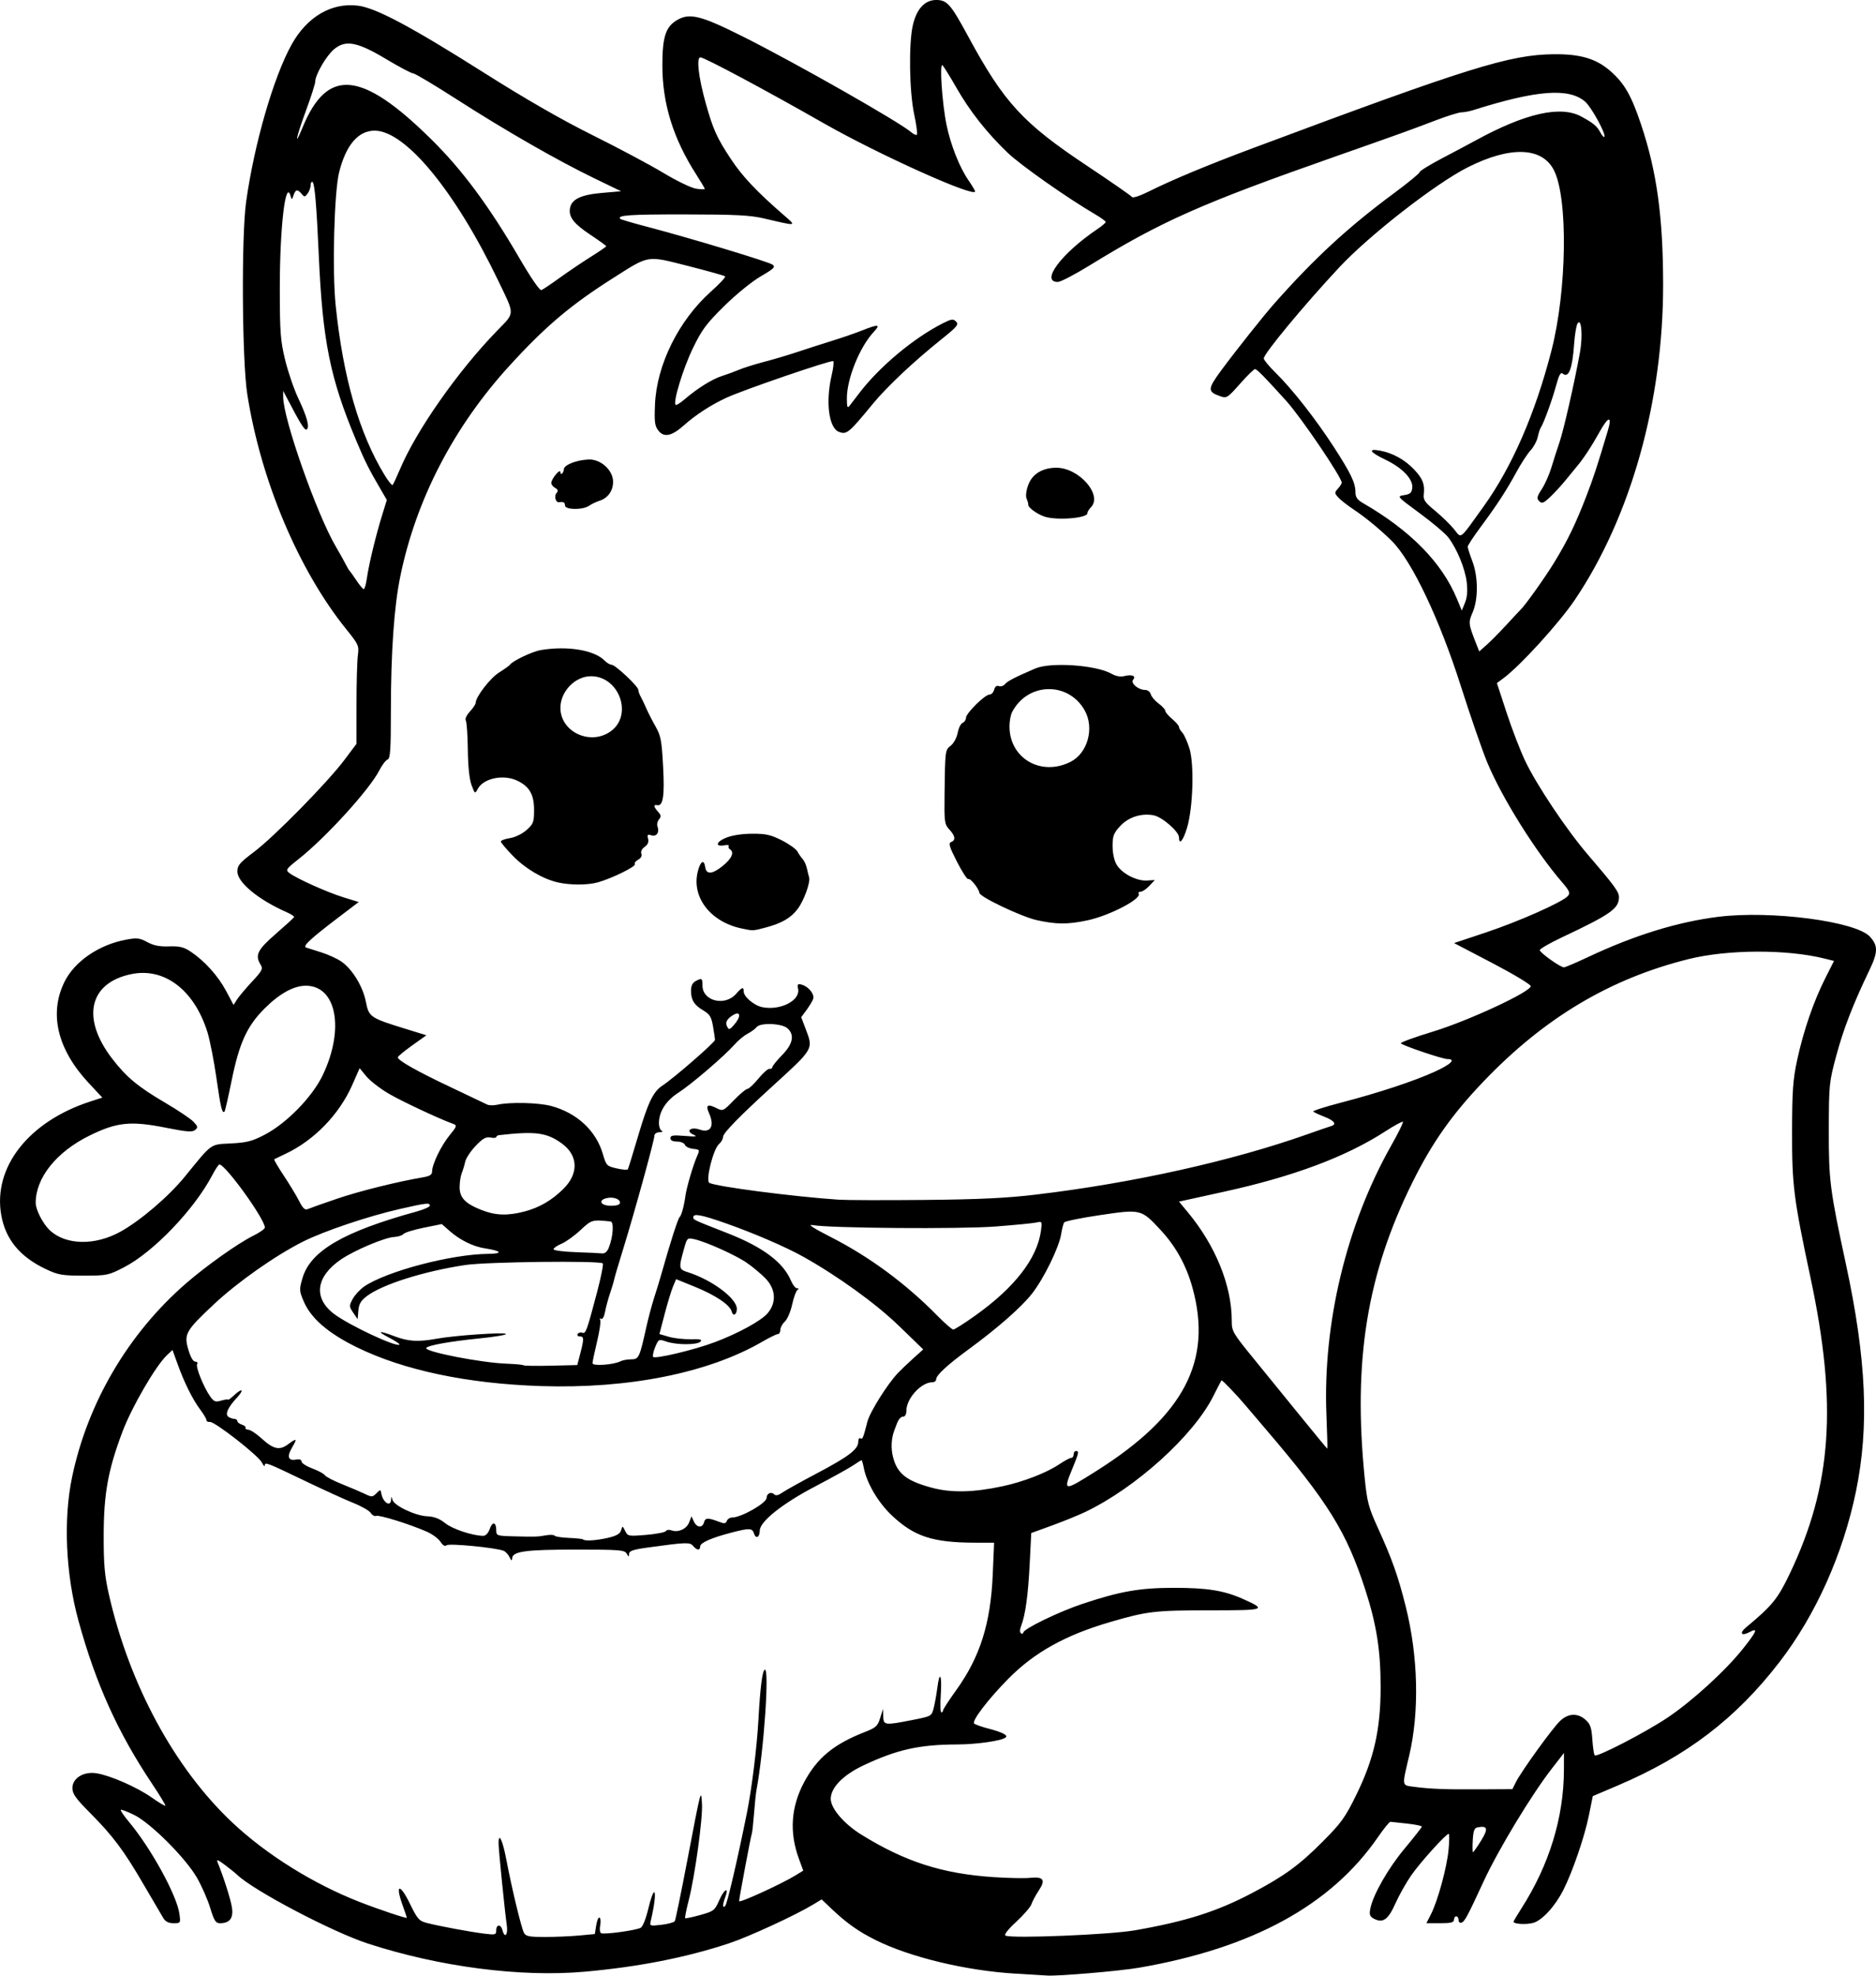 <?xml version="1.0" encoding="UTF-8" standalone="no"?>
<!-- Created with Inkscape (http://www.inkscape.org/) -->

<svg
   width="216.636mm"
   height="228.035mm"
   viewBox="0 0 216.636 228.035"
   version="1.1"
   id="svg5"
   xml:space="preserve"
   xmlns="http://www.w3.org/2000/svg"
   xmlns:svg="http://www.w3.org/2000/svg"><defs
     id="defs2" /><g
     id="layer1"
     transform="translate(26.012,-31.042)"><path
       style="fill:#000000;stroke-width:0.265"
       d="m 91.222,258.842 c -5.686,-0.341 -12.153,-1.896 -16.125,-3.877 -1.992,-0.993 -3.356,-1.961 -5.106,-3.623 l -1.122,-1.066 -0.994,0.601 c -2.05,1.24 -7.428,3.715 -9.725,4.476 -4.93,1.633 -10.477,2.721 -16.656,3.268 -7.398,0.655 -16.746,-0.558 -25.016,-3.247 -4.1,-1.333 -13.173,-6.098 -15.081,-7.921 -0.218,-0.208 -0.865,-0.729 -1.436,-1.156 -0.845,-0.631 -1.001,-0.681 -0.832,-0.265 0.706,1.74 1.485,4.192 1.64,5.157 0.199,1.243 -0.248,1.837 -1.381,1.837 -0.492,0 -0.672,-0.284 -1.132,-1.786 -0.301,-0.982 -0.997,-2.56 -1.547,-3.506 -1.324,-2.275 -5.317,-6.262 -7.209,-7.197 -0.795,-0.393 -1.499,-0.662 -1.564,-0.597 -0.065,0.065 0.356,0.684 0.935,1.376 2.563,3.062 5.552,8.511 5.838,10.64 0.141,1.051 0.129,1.069 -0.679,1.069 -0.569,0 -0.934,-0.183 -1.185,-0.595 -0.199,-0.327 -1.227,-2.079 -2.283,-3.893 -2.29,-3.932 -3.522,-5.576 -6.203,-8.274 -1.629,-1.64 -2.011,-2.178 -2.011,-2.837 0,-1.146 1.293,-1.942 2.778,-1.709 1.586,0.249 4.659,1.594 6.36,2.786 0.829,0.581 1.549,1.014 1.601,0.962 0.051,-0.051 -0.657,-1.218 -1.575,-2.593 -3.938,-5.9 -6.476,-11.527 -8.466,-18.771 -1.477,-5.377 -1.756,-11.705 -0.731,-16.586 1.807,-8.605 6.501,-16.573 13.172,-22.358 2.322,-2.014 5.987,-4.613 7.698,-5.458 0.764,-0.378 1.389,-0.813 1.389,-0.968 0,-0.976 -4.549,-7.282 -5.253,-7.282 -0.095,0 -0.47,0.565 -0.833,1.255 -2.079,3.948 -6.772,8.844 -10.159,10.599 -1.814,0.939 -1.975,0.973 -4.657,0.976 -2.477,0.002 -2.946,-0.076 -4.323,-0.721 -3.032,-1.42 -4.711,-3.433 -5.214,-6.253 -0.987,-5.521 3.155,-10.812 10.273,-13.123 l 1.397,-0.454 -1.553,-1.66 c -3.626,-3.877 -4.626,-8.004 -2.829,-11.678 1.161,-2.373 3.983,-4.309 7.13,-4.891 1.255,-0.232 1.558,-0.197 2.443,0.282 0.733,0.397 1.424,0.533 2.52,0.496 1.228,-0.041 1.697,0.075 2.514,0.62 1.594,1.065 3.144,2.788 4.07,4.527 l 0.857,1.607 0.417,-0.647 c 0.23,-0.356 1.008,-1.28 1.73,-2.052 1.147,-1.227 1.272,-1.47 0.995,-1.915 -0.697,-1.116 -0.399,-1.733 1.732,-3.584 1.128,-0.979 2.08,-1.851 2.117,-1.938 0.037,-0.086 -0.321,-0.327 -0.794,-0.536 -3.333,-1.467 -5.755,-3.461 -5.755,-4.737 0,-0.692 0.274,-1.012 1.942,-2.267 2.318,-1.744 8.479,-8.015 10.425,-10.61 l 1.387,-1.849 0.003,-4.527 c 10e-4,-2.49 0.072,-5.05 0.157,-5.689 0.147,-1.107 0.085,-1.248 -1.339,-3.013 C 8.463,96.841 4.108,86.504 2.544,76.55 c -0.609,-3.874 -0.694,-18.226 -0.133,-22.225 0.941,-6.702 3.17,-14.401 5.255,-18.149 1.781,-3.202 4.614,-4.86 7.656,-4.48 2.076,0.259 6.144,2.424 14.563,7.748 4.795,3.032 8.977,5.434 12.555,7.212 2.951,1.466 6.621,3.421 8.156,4.344 1.535,0.924 3.237,1.744 3.783,1.824 0.546,0.08 0.992,0.087 0.992,0.016 0,-0.071 -0.436,-0.807 -0.97,-1.637 -2.668,-4.151 -3.925,-8.192 -3.925,-12.621 0,-3.365 0.402,-4.529 1.828,-5.297 1.393,-0.75 2.731,-0.398 7.432,1.956 6.127,3.068 18.155,9.904 19.515,11.09 0.256,0.223 0.533,0.337 0.617,0.253 0.084,-0.084 -0.058,-1.145 -0.315,-2.358 -0.561,-2.644 -0.643,-8.142 -0.153,-10.271 0.435,-1.89 1.382,-2.914 2.697,-2.914 1.261,0 1.675,0.472 3.711,4.233 4.115,7.599 6.297,9.974 13.673,14.881 2.787,1.854 5.139,3.486 5.226,3.626 0.09,0.145 0.922,-0.127 1.935,-0.633 2.665,-1.332 6.795,-3.053 11.964,-4.984 24.978,-9.332 29.694,-10.804 34.793,-10.862 3.087,-0.035 4.934,0.516 6.576,1.961 1.597,1.406 2.39,2.788 3.508,6.116 1.824,5.427 2.549,10.661 2.558,18.469 0.016,13.475 -3.708,26.797 -10.176,36.402 -1.804,2.679 -6.305,7.624 -8.256,9.069 l -0.762,0.565 1.103,3.374 c 0.606,1.856 1.573,4.368 2.147,5.583 1.315,2.78 4.783,7.968 7.241,10.833 3.081,3.591 3.602,4.301 3.602,4.912 0,1.328 -0.927,1.98 -6.625,4.669 -1.388,0.655 -2.519,1.31 -2.514,1.455 0.012,0.301 2.371,1.985 2.781,1.985 0.148,0 1.384,-0.525 2.747,-1.166 5.406,-2.543 10.345,-4.071 15.084,-4.665 6.062,-0.761 15.861,0.517 17.496,2.281 0.967,1.043 0.956,1.788 -0.056,3.893 -1.874,3.897 -2.986,6.769 -3.816,9.851 -0.827,3.072 -0.853,3.33 -0.864,8.591 -0.012,5.806 0.126,6.89 1.976,15.467 2.369,10.985 2.71,18.733 1.154,26.265 -1.488,7.202 -4.64,14.232 -8.814,19.652 -5.027,6.529 -10.713,10.871 -18.671,14.258 l -2.9,1.234 -0.453,2.242 c -0.494,2.445 -1.902,6.547 -2.956,8.61 -0.962,1.883 -2.444,3.495 -3.472,3.779 -0.807,0.223 -2.269,0.135 -2.269,-0.137 0,-0.063 0.416,-0.764 0.924,-1.559 3.201,-5.004 4.878,-10.477 4.892,-15.962 l 0.005,-1.954 -0.591,0.763 c -0.325,0.42 -0.684,0.882 -0.798,1.028 -2.353,3.015 -6.21,9.395 -7.919,13.097 -1.833,3.973 -2.161,4.581 -2.533,4.701 -0.182,0.058 -0.331,-0.083 -0.331,-0.313 1e-5,-0.23 -0.119,-0.419 -0.265,-0.419 -0.146,0 -0.265,0.179 -0.265,0.397 0,0.309 -0.353,0.397 -1.593,0.397 h -1.593 l 0.53,-1.039 c 0.793,-1.555 1.842,-5.404 2.033,-7.462 0.093,-1 0.101,-1.818 0.017,-1.818 -0.308,0 -3.266,3.272 -4.31,4.766 -0.593,0.849 -1.426,2.328 -1.852,3.286 -0.828,1.864 -1.447,2.297 -2.486,1.741 -0.466,-0.249 -0.541,-0.46 -0.407,-1.147 0.314,-1.617 2.067,-4.681 3.996,-6.986 1.069,-1.277 1.948,-2.398 1.952,-2.49 0.004,-0.092 -0.765,-0.25 -1.71,-0.352 -0.945,-0.101 -1.808,-0.194 -1.918,-0.206 -0.11,-0.012 -0.765,0.795 -1.454,1.793 -5.42,7.849 -14.489,12.795 -27.606,15.055 -2.201,0.379 -9.313,0.984 -10.564,0.899 -0.291,-0.02 -1.958,-0.122 -3.704,-0.227 z m -50.334,-4.4 1.789,-0.169 0.162,-1.015 c 0.089,-0.558 0.263,-0.953 0.385,-0.877 0.123,0.076 0.155,0.476 0.073,0.889 -0.083,0.413 -0.041,0.819 0.092,0.901 0.302,0.187 4.012,-0.314 4.579,-0.617 0.243,-0.13 0.616,-1.061 0.891,-2.229 0.26,-1.103 0.566,-1.947 0.681,-1.876 0.187,0.116 0.012,1.565 -0.398,3.286 -0.148,0.622 -0.124,0.631 1.233,0.47 0.761,-0.09 1.452,-0.278 1.536,-0.417 0.084,-0.139 0.729,-3.268 1.433,-6.952 1.615,-8.446 1.597,-8.378 1.706,-6.592 0.102,1.685 -0.816,8.356 -1.534,11.147 -0.277,1.075 -0.459,1.998 -0.406,2.051 0.053,0.053 0.837,-0.111 1.742,-0.365 1.576,-0.442 1.67,-0.517 2.216,-1.753 0.567,-1.285 1.139,-1.538 0.667,-0.295 -0.324,0.851 -0.323,1.328 7.9e-4,1.001 0.223,-0.225 1.418,-5.351 2.497,-10.702 0.568,-2.818 1.161,-7.609 1.337,-10.798 0.202,-3.656 0.443,-5.591 0.718,-5.761 0.578,-0.357 -0.075,9.235 -0.947,13.914 -0.068,0.364 -0.197,1.609 -0.287,2.767 -0.09,1.158 -0.203,2.17 -0.251,2.249 -0.084,0.138 -1.463,7.467 -1.463,7.777 0,0.261 4.911,-1.984 6.547,-2.994 l 0.858,-0.529 -0.511,-1.394 c -1.107,-3.022 -0.908,-5.949 0.597,-8.781 1.505,-2.831 3.417,-4.414 7.039,-5.827 1.268,-0.495 1.471,-0.68 1.758,-1.61 l 0.325,-1.051 0.028,0.86 c 0.033,1.03 0.17,1.047 3.355,0.421 2.221,-0.436 2.232,-0.443 2.474,-1.389 0.133,-0.523 0.323,-1.576 0.421,-2.34 0.266,-2.071 0.548,-1.473 0.394,0.836 -0.073,1.105 -0.044,2.009 0.065,2.009 0.109,-2e-5 0.198,-0.101 0.198,-0.225 0,-0.124 0.677,-1.166 1.505,-2.315 2.773,-3.851 3.997,-7.724 4.237,-13.401 l 0.154,-3.638 -2.22,-0.005 c -4.878,-0.012 -7.011,-0.713 -9.599,-3.155 -1.576,-1.487 -2.903,-3.746 -3.234,-5.505 -0.089,-0.473 -0.203,-0.86 -0.253,-0.86 -0.05,0 -0.487,0.268 -0.97,0.595 -0.484,0.327 -2.47,1.429 -4.414,2.447 -3.782,1.981 -6.372,4.049 -6.372,5.087 0,0.77 -0.45,1.002 -0.66,0.34 -0.204,-0.641 -0.51,-0.656 -2.579,-0.12 -2.325,0.602 -3.64,1.18 -3.64,1.6 0,0.491 -0.383,0.466 -0.814,-0.053 -0.371,-0.447 -0.791,-0.431 -5.338,0.198 -1.6,0.221 -2.052,0.379 -2.059,0.716 -0.007,0.381 -0.04,0.378 -0.278,-0.03 -0.243,-0.418 -0.817,-0.463 -5.906,-0.463 -5.801,0 -7.287,0.207 -7.32,1.018 -0.013,0.327 -0.088,0.291 -0.298,-0.143 -0.154,-0.319 -0.472,-0.653 -0.706,-0.743 -0.933,-0.358 -6.262,-0.874 -6.552,-0.634 -0.198,0.165 -0.44,0.029 -0.725,-0.406 -0.235,-0.359 -0.936,-0.878 -1.558,-1.153 -1.921,-0.85 -5.49,-1.965 -5.848,-1.827 -0.187,0.072 -0.472,-0.079 -0.632,-0.336 -0.16,-0.257 -1.051,-0.77 -1.979,-1.142 -0.928,-0.372 -3.408,-1.501 -5.511,-2.509 -4.557,-2.186 -4.748,-2.26 -4.753,-1.84 -0.002,0.177 -0.154,0.026 -0.338,-0.337 -0.411,-0.812 -5.463,-4.753 -6.003,-4.683 -0.215,0.028 -0.394,-0.068 -0.398,-0.214 -0.004,-0.146 -0.321,-0.681 -0.704,-1.191 -0.875,-1.163 -1.836,-3.086 -2.613,-5.235 l -0.602,-1.663 -0.64,0.601 c -1.294,1.215 -4.054,5.961 -5.139,8.835 -1.668,4.419 -2.163,7.164 -2.168,12.014 -0.003,3.321 0.11,4.604 0.597,6.747 2.368,10.427 7.583,20.064 14.255,26.34 3.95,3.716 9.366,7.092 14.736,9.186 2.187,0.852 5.424,1.935 5.424,1.813 0,-0.028 -0.245,-0.748 -0.545,-1.601 -0.818,-2.327 -0.239,-2.352 0.89,-0.038 0.874,1.791 1.061,2.004 1.964,2.237 1.419,0.365 4.985,1.029 6.621,1.232 1.288,0.16 1.389,0.132 1.389,-0.382 0,-0.706 0.534,-0.724 0.717,-0.025 0.268,1.025 0.669,0.548 0.5,-0.595 -0.22,-1.487 -0.94,-8.634 -0.947,-9.393 -0.012,-1.403 0.469,-0.409 0.898,1.852 0.63,3.322 1.727,7.877 2.037,8.456 0.212,0.397 0.608,0.474 2.427,0.472 1.195,-0.001 2.979,-0.078 3.962,-0.171 z m 64.092,-0.587 c 5.955,-1.038 9.527,-2.172 13.604,-4.319 3.708,-1.953 5.449,-3.22 8.146,-5.932 2.162,-2.174 2.6,-2.785 3.902,-5.443 2.022,-4.128 2.786,-7.52 2.788,-12.386 0.002,-4.21 -0.469,-7.214 -1.753,-11.187 -2.178,-6.741 -4.301,-10.159 -11.618,-18.711 -0.934,-1.091 -1.912,-2.241 -2.174,-2.554 -1.034,-1.236 -2.76,-3.038 -2.833,-2.956 -0.042,0.047 -0.464,0.86 -0.937,1.806 -2.282,4.565 -8.967,10.61 -14.814,13.393 -0.8,0.381 -2.527,1.082 -3.836,1.558 l -2.381,0.865 -0.178,3.535 c -0.183,3.626 -0.494,5.898 -0.98,7.163 -0.175,0.455 -0.183,0.776 -0.022,0.876 0.14,0.086 0.254,0.054 0.254,-0.072 0,-0.427 4.105,-2.42 6.889,-3.344 4.307,-1.431 6.567,-1.827 10.441,-1.833 3.931,-0.005 5.867,0.307 8.088,1.303 2.758,1.238 2.587,1.293 -3.943,1.293 -6.257,0 -7.17,0.108 -11.421,1.348 -5.201,1.518 -8.769,3.505 -11.786,6.563 -2.339,2.371 -4.248,4.876 -3.931,5.158 0.132,0.117 0.835,0.368 1.562,0.558 1.672,0.435 2.369,0.785 2.079,1.044 -0.429,0.384 -3.362,0.807 -5.629,0.812 -4.345,0.01 -6.939,0.591 -10.81,2.42 -2.345,1.109 -3.765,2.563 -3.765,3.857 0,1.107 1.533,2.894 3.552,4.142 5.048,3.121 9.331,4.497 15.22,4.891 1.681,0.112 3.572,0.152 4.203,0.087 1.601,-0.164 1.872,0.213 1.049,1.457 -0.366,0.553 -0.748,1.265 -0.848,1.581 -0.1,0.316 -0.888,1.228 -1.751,2.027 -0.978,0.905 -1.446,1.509 -1.244,1.603 0.758,0.352 12.01,-0.106 14.876,-0.606 z m 40.04,-10.363 c 0.857,-1.379 0.759,-1.752 -0.403,-1.531 -0.376,0.071 -0.496,0.388 -0.558,1.478 -0.044,0.763 -0.032,1.387 0.027,1.387 0.059,0 0.479,-0.6 0.935,-1.333 z m 4.027,-6.765 c 0.621,-1.243 4.22,-6.223 5.094,-7.05 0.945,-0.894 2.029,-0.943 2.942,-0.132 0.551,0.49 0.691,0.893 0.784,2.269 0.063,0.921 0.186,1.746 0.274,1.833 0.255,0.255 5.887,-2.659 8.404,-4.347 2.882,-1.933 6.708,-5.429 8.738,-7.983 1.583,-1.992 1.759,-2.439 0.746,-1.897 -0.954,0.51 -1.23,0.141 -0.406,-0.544 3.021,-2.512 3.658,-3.294 5.045,-6.199 4.857,-10.169 5.515,-19.514 2.4,-34.131 -1.961,-9.205 -2.15,-10.698 -2.136,-16.933 0.01,-4.702 0.102,-5.971 0.595,-8.252 0.721,-3.337 1.888,-6.73 3.226,-9.382 l 1.021,-2.024 -1.106,-0.276 c -4.343,-1.082 -11.166,-1.057 -15.659,0.057 -9.068,2.249 -16.667,6.775 -23.688,14.111 -3.629,3.792 -5.931,7.048 -8.188,11.587 -5.301,10.655 -6.922,20.667 -5.547,34.264 0.271,2.681 0.446,3.347 1.473,5.6 1.681,3.69 2.366,5.615 3.251,9.138 1.455,5.788 1.603,12.208 0.401,17.277 -0.834,3.515 -0.851,3.378 0.456,3.553 1.947,0.26 3.644,0.328 7.633,0.305 l 3.836,-0.022 0.411,-0.822 z M 44.218,208.536 c 0.961,-0.222 1.369,-0.457 1.49,-0.86 0.164,-0.544 0.173,-0.543 0.472,0.074 0.295,0.608 0.375,0.623 2.424,0.452 1.165,-0.097 2.192,-0.295 2.281,-0.439 0.089,-0.144 0.361,-0.186 0.605,-0.093 0.774,0.297 1.768,-0.129 2.067,-0.887 l 0.284,-0.72 0.276,0.595 c 0.338,0.729 0.991,0.777 1.172,0.086 0.139,-0.532 0.467,-0.541 1.745,-0.047 0.594,0.23 0.766,0.209 0.888,-0.109 0.083,-0.217 0.364,-0.394 0.623,-0.394 1.048,0 3.969,-1.666 3.969,-2.264 0,-0.499 0.524,-0.758 0.858,-0.423 0.201,0.201 0.482,0.144 0.969,-0.194 0.377,-0.263 2.186,-1.269 4.02,-2.236 3.632,-1.916 4.736,-2.76 4.736,-3.616 0,-0.307 0.11,-0.489 0.246,-0.406 0.252,0.156 0.309,0.023 0.81,-1.918 0.289,-1.119 2.296,-4.319 3.519,-5.611 0.344,-0.364 1.145,-1.127 1.778,-1.697 l 1.152,-1.035 -2.799,-2.709 c -2.665,-2.579 -7.039,-5.74 -11.056,-7.989 -2.026,-1.134 -5.716,-2.725 -8.96,-3.864 -2.826,-0.991 -3.74,-1.161 -3.74,-0.692 0,0.295 -0.041,0.276 3.969,1.846 4.082,1.598 6.425,3.356 7.32,5.49 0.198,0.473 0.508,0.862 0.688,0.864 0.218,0.003 0.234,0.069 0.046,0.198 -0.155,0.107 -0.428,0.866 -0.608,1.686 -0.18,0.82 -0.559,1.702 -0.844,1.959 -0.284,0.257 -0.517,0.687 -0.517,0.956 0,0.268 -0.129,0.488 -0.286,0.488 -0.157,0 -0.961,0.391 -1.786,0.87 -6.235,3.615 -15.434,5.46 -25.577,5.13 -8.512,-0.277 -15.888,-1.835 -21.299,-4.499 -3.275,-1.612 -5.247,-3.314 -6.077,-5.243 -0.538,-1.252 -0.546,-1.384 -0.159,-2.715 0.913,-3.142 4.728,-5.368 13.182,-7.691 0.837,-0.23 1.521,-0.534 1.521,-0.675 0,-0.365 -0.321,-0.33 -3.46,0.382 -3.624,0.822 -8.749,2.547 -11.167,3.759 -3.191,1.599 -7.588,4.69 -10.32,7.256 -3.264,3.066 -3.463,3.421 -2.931,5.235 0.25,0.852 0.549,1.367 0.793,1.367 0.216,0 0.315,0.126 0.219,0.281 -0.197,0.319 0.748,2.667 1.502,3.735 0.435,0.615 0.604,0.678 1.29,0.481 0.434,-0.125 0.79,-0.17 0.79,-0.102 0,0.069 0.322,-0.174 0.715,-0.538 0.935,-0.867 1.162,-0.622 0.29,0.313 -1.047,1.123 -1.402,1.934 -0.966,2.21 0.197,0.125 0.507,0.229 0.689,0.231 0.182,0.002 0.331,0.115 0.331,0.251 0,0.136 0.24,0.323 0.533,0.416 0.293,0.093 0.48,0.255 0.415,0.36 -0.065,0.105 0.087,0.206 0.337,0.225 0.25,0.019 0.925,0.465 1.501,0.992 1.369,1.254 2.08,1.419 3.045,0.705 1.04,-0.769 1.118,-0.713 0.489,0.354 -0.621,1.052 -0.452,1.567 0.458,1.393 0.398,-0.076 0.63,0.004 0.63,0.218 0,0.186 0.566,0.55 1.257,0.809 0.691,0.259 1.344,0.612 1.451,0.784 0.107,0.172 1,0.636 1.984,1.03 0.985,0.394 2.171,0.9 2.636,1.124 0.779,0.375 0.882,0.37 1.323,-0.071 0.461,-0.461 0.481,-0.46 0.572,0.033 0.193,1.041 1.068,1.592 1.127,0.709 0.029,-0.435 0.038,-0.434 0.153,0.006 0.175,0.67 2.646,1.844 4.004,1.901 0.819,0.035 1.424,0.266 2.095,0.802 0.852,0.68 3.152,1.444 4.381,1.454 0.294,0.003 0.583,-0.3 0.753,-0.789 0.315,-0.903 0.754,-0.817 0.754,0.148 0,0.621 0.075,0.648 1.918,0.697 2.583,0.068 2.842,0.061 3.835,-0.116 0.472,-0.084 0.913,-0.065 0.98,0.043 0.067,0.108 0.808,0.223 1.649,0.257 0.84,0.034 1.58,0.114 1.644,0.178 0.21,0.21 1.55,0.122 2.898,-0.189 z m 45.549,-5.948 c 2.428,-0.523 5.053,-1.54 6.53,-2.53 0.608,-0.408 1.233,-0.742 1.389,-0.742 0.156,0 0.283,-0.179 0.283,-0.397 0,-0.218 0.119,-0.397 0.265,-0.397 0.38,0 0.338,0.212 -0.392,1.984 -1.118,2.714 -1.052,2.721 2.773,0.306 10.116,-6.386 13.417,-12.697 11.07,-21.165 -0.705,-2.543 -1.911,-4.731 -3.638,-6.597 -2.271,-2.453 -2.285,-2.457 -6.997,-1.762 -2.204,0.325 -4.083,0.708 -4.177,0.852 -0.094,0.144 -0.248,0.744 -0.342,1.334 -0.249,1.56 -2.007,5.149 -3.376,6.893 -1.233,1.571 -3.964,3.966 -7.356,6.45 -2.409,1.764 -3.704,2.961 -3.704,3.422 0,0.19 -0.194,0.345 -0.432,0.345 -1.302,0 -3.008,1.868 -3.008,3.294 0,0.4 -0.15,0.675 -0.369,0.675 -0.309,0 -0.575,0.343 -0.822,1.058 -0.025,0.073 -0.115,0.311 -0.2,0.529 -0.349,0.898 -0.409,2.046 -0.16,3.043 0.484,1.939 1.537,2.778 4.481,3.574 2.243,0.606 4.825,0.553 8.182,-0.17 z m 37.393,-8.233 c -0.426,-10.581 2.312,-21.951 7.491,-31.107 0.808,-1.429 1.412,-2.656 1.342,-2.726 -0.07,-0.07 -0.979,0.423 -2.02,1.096 -4.571,2.957 -10.635,5.224 -18.689,6.986 -1.447,0.317 -3.197,0.701 -3.889,0.854 l -1.259,0.278 1.021,1.23 c 3.196,3.85 5.069,8.463 5.069,12.487 0,1.253 0.095,1.418 2.58,4.465 1.419,1.74 3.889,4.776 5.49,6.746 1.601,1.97 2.935,3.585 2.966,3.588 0.031,0.003 -0.015,-1.751 -0.102,-3.897 z m -86.164,-7.078 c 0.445,-1.719 0.437,-1.984 -0.06,-1.984 -0.227,0 -0.334,-0.127 -0.238,-0.283 0.096,-0.155 0.334,-0.221 0.529,-0.147 0.402,0.154 0.509,-0.138 1.712,-4.689 0.455,-1.724 0.75,-3.212 0.655,-3.307 -0.337,-0.337 -13.417,-0.184 -15.872,0.185 -4.81,0.724 -9.607,2.242 -11.397,3.608 -0.669,0.51 -0.893,0.899 -0.956,1.658 l -0.082,0.991 -0.51,-0.753 c -0.486,-0.717 -0.489,-0.792 -0.06,-1.587 0.248,-0.459 0.842,-1.103 1.32,-1.431 2.574,-1.762 10.084,-3.74 14.33,-3.773 1.745,-0.014 1.563,-0.338 -0.355,-0.63 -1.389,-0.211 -2.889,-0.948 -4.105,-2.015 l -0.903,-0.793 -2.081,0.42 c -1.145,0.231 -2.2,0.559 -2.346,0.728 -0.146,0.169 -0.623,0.322 -1.061,0.34 -1.066,0.043 -4.627,1.546 -6.166,2.602 -2.899,1.99 -3.208,4.443 -0.792,6.278 1.702,1.293 7.22,3.881 7.557,3.544 0.064,-0.064 -0.46,-0.417 -1.166,-0.784 -1.553,-0.808 -1.257,-0.883 0.638,-0.163 1.553,0.59 2.72,0.654 4.843,0.266 2.059,-0.377 7.75,-0.768 7.989,-0.55 0.111,0.101 -1.258,0.333 -3.043,0.514 -3.474,0.353 -5.975,0.801 -6.162,1.104 -0.261,0.423 6.3,1.707 9.271,1.815 1.015,0.037 1.899,0.121 1.965,0.187 0.066,0.066 1.488,0.086 3.16,0.046 l 3.04,-0.074 z m 4.635,0.89 c 0.245,-0.125 0.801,-0.228 1.236,-0.228 0.889,0 0.971,-0.173 1.754,-3.704 0.242,-1.091 0.655,-2.639 0.918,-3.44 0.263,-0.8 0.661,-2.11 0.885,-2.91 0.901,-3.225 1.863,-6.225 2.037,-6.35 0.204,-0.146 0.528,-1.323 0.675,-2.452 0.122,-0.936 0.882,-3.529 1.335,-4.559 0.343,-0.778 0.334,-0.795 -0.448,-0.878 -0.439,-0.046 -0.863,-0.255 -0.943,-0.463 -0.08,-0.208 -0.49,-0.379 -0.911,-0.379 -0.5,0 -0.765,-0.136 -0.765,-0.393 0,-0.32 0.307,-0.368 1.654,-0.258 1.306,0.107 1.519,0.076 1.013,-0.144 -0.968,-0.423 -0.318,-0.948 0.723,-0.585 1.262,0.44 1.743,-0.427 1.064,-1.916 -0.409,-0.898 -0.161,-1.078 0.816,-0.59 0.804,0.401 0.81,0.398 2.067,-0.894 0.694,-0.713 1.395,-1.298 1.56,-1.301 0.164,-0.002 0.736,-0.538 1.271,-1.19 0.534,-0.652 1.109,-1.158 1.277,-1.124 0.168,0.034 0.317,-0.058 0.332,-0.203 0.015,-0.146 0.526,-0.776 1.137,-1.4 1.239,-1.269 1.447,-2.313 0.61,-3.071 -0.646,-0.585 -3.147,-0.682 -3.571,-0.139 -0.162,0.207 -0.632,0.551 -1.045,0.764 -0.412,0.213 -1.095,0.78 -1.517,1.261 -1.146,1.306 -4.986,4.594 -6.493,5.561 -1.41,0.905 -2.221,2.18 -2.221,3.493 0,0.419 0.149,0.823 0.331,0.896 0.182,0.073 0.063,0.143 -0.265,0.154 -0.35,0.012 -0.595,0.188 -0.595,0.427 0,0.51 -2.355,9.045 -3.607,13.072 -0.518,1.665 -0.98,3.228 -1.027,3.474 -0.047,0.245 -0.264,0.97 -0.481,1.611 -0.217,0.64 -0.478,1.606 -0.58,2.146 -0.109,0.582 -0.297,0.912 -0.461,0.811 -0.153,-0.095 -0.198,-0.045 -0.102,0.112 0.096,0.155 -0.063,1.275 -0.354,2.488 -0.291,1.213 -0.53,2.349 -0.531,2.524 -0.002,0.354 2.424,0.186 3.222,-0.222 z m 10.899,-2.206 c 2.773,-1.05 5.374,-2.479 6.114,-3.358 1.032,-1.227 0.931,-2.776 -0.262,-4.005 -0.51,-0.525 -1.482,-1.337 -2.161,-1.804 -1.304,-0.897 -4.707,-2.425 -6.067,-2.724 -0.761,-0.167 -0.826,-0.118 -1.096,0.826 -0.734,2.566 -0.725,2.641 0.38,2.994 2.79,0.892 5.638,3.024 5.638,4.221 0,0.685 -0.438,0.911 -0.596,0.308 -0.2,-0.764 -1.884,-1.895 -4.246,-2.852 l -2.169,-0.879 -0.36,0.854 c -0.198,0.47 -0.632,1.895 -0.964,3.167 l -0.604,2.312 1.096,0.319 c 0.603,0.175 1.739,0.302 2.525,0.281 1.11,-0.03 1.358,0.033 1.111,0.279 -0.397,0.397 -2.78,0.389 -3.948,-0.015 -0.857,-0.296 -0.888,-0.281 -1.265,0.621 -0.212,0.509 -0.324,1.025 -0.249,1.148 0.178,0.288 4.774,-0.805 7.123,-1.695 z m 30.063,-3.061 c 4.581,-3.26 7.175,-6.612 7.607,-9.83 0.139,-1.037 0.118,-1.077 -0.49,-0.931 -0.349,0.084 -2.495,0.295 -4.767,0.469 -4.126,0.315 -19.167,0.198 -21.136,-0.165 -0.61,-0.112 0.123,0.364 2.149,1.397 4.443,2.266 8.655,5.375 12.263,9.05 0.869,0.885 1.702,1.609 1.853,1.609 0.151,0 1.285,-0.72 2.522,-1.6 z m -42.298,-7.859 c 0.5,-1.262 0.611,-2.971 0.196,-3.014 -2.136,-0.22 -2.184,-0.207 -3.474,1 -0.697,0.652 -1.682,1.359 -2.188,1.57 -0.506,0.212 -0.92,0.498 -0.92,0.636 0,0.138 1.161,0.29 2.58,0.338 1.419,0.048 2.791,0.111 3.049,0.142 0.295,0.035 0.577,-0.215 0.758,-0.672 z m -56.391,-1.838 c 2.301,-1.276 5.573,-4.073 7.426,-6.349 3.204,-3.935 2.883,-3.705 5.339,-3.834 1.84,-0.097 2.451,-0.256 3.902,-1.016 2.54,-1.332 5.495,-4.369 6.689,-6.873 2.544,-5.337 1.584,-10.337 -1.98,-10.313 -1.39,0.009 -3.028,0.917 -4.732,2.62 -2.042,2.042 -2.929,3.983 -3.818,8.353 -0.384,1.891 -0.749,3.488 -0.811,3.55 -0.277,0.277 -0.448,-0.429 -0.937,-3.854 -0.287,-2.015 -0.76,-4.417 -1.05,-5.339 -1.529,-4.857 -4.967,-7.463 -8.797,-6.668 -4.868,1.011 -5.786,5.087 -2.197,9.752 1.649,2.143 2.979,3.248 6.146,5.105 1.468,0.861 2.931,1.843 3.25,2.183 0.51,0.542 0.532,0.658 0.181,0.948 -0.322,0.267 -0.968,0.218 -3.361,-0.259 -4.089,-0.814 -5.685,-0.648 -8.859,0.921 -3.804,1.881 -6.185,4.861 -6.185,7.744 0,0.809 0.835,2.427 1.64,3.178 1.845,1.721 5.207,1.783 8.152,0.151 z m 46.642,-2.325 c 1.73,-0.451 3.189,-1.302 4.532,-2.645 1.756,-1.756 1.673,-3.842 -0.207,-5.204 -1.753,-1.27 -3.037,-1.441 -7.245,-0.967 -0.182,0.021 -0.331,0.12 -0.331,0.221 0,0.101 -0.302,0.126 -0.671,0.056 -0.53,-0.101 -0.891,0.103 -1.717,0.971 -0.575,0.604 -1.115,1.423 -1.199,1.819 -0.085,0.396 -0.264,0.993 -0.4,1.327 -0.135,0.334 -0.246,1.058 -0.246,1.608 0,1.22 0.649,1.9 2.514,2.634 1.632,0.642 3.009,0.692 4.971,0.181 z M 12.906,169.402 c 2.557,-0.872 6.978,-1.972 9.988,-2.484 0.733,-0.125 0.992,-0.298 0.992,-0.664 0,-0.831 1.036,-2.971 2.018,-4.17 0.833,-1.016 0.879,-1.152 0.448,-1.308 -1.695,-0.613 -6.052,-2.658 -7.541,-3.54 -0.972,-0.576 -2.111,-1.464 -2.531,-1.974 l -0.764,-0.927 -0.845,1.923 c -1.497,3.407 -4.41,6.412 -7.719,7.963 -0.655,0.307 -1.239,0.589 -1.298,0.626 -0.059,0.037 0.434,0.881 1.094,1.875 0.661,0.994 1.461,2.315 1.777,2.936 0.446,0.873 0.677,1.084 1.022,0.933 0.246,-0.108 1.756,-0.642 3.357,-1.188 z m 32.676,0.445 c 0,-0.433 -0.84,-0.7 -1.587,-0.504 -0.982,0.257 -0.61,0.87 0.529,0.87 0.725,0 1.058,-0.115 1.058,-0.366 z m 48.066,-0.926 c 11.124,-1.323 22.588,-3.87 31.297,-6.954 1.244,-0.44 2.474,-0.864 2.735,-0.941 0.717,-0.213 0.418,-0.628 -0.795,-1.102 -0.6,-0.235 -1.161,-0.497 -1.247,-0.583 -0.086,-0.086 1.363,-0.551 3.219,-1.034 4.354,-1.133 8.435,-2.481 10.85,-3.586 1.866,-0.854 2.441,-1.441 1.41,-1.441 -0.548,0 -5.061,-1.523 -5.364,-1.81 -0.101,-0.096 1.566,-0.707 3.704,-1.358 4.111,-1.252 11.296,-4.59 11.296,-5.247 0,-0.19 -1.992,-1.387 -4.426,-2.659 l -4.426,-2.313 3.666,-1.222 c 3.874,-1.291 8.93,-3.542 9.487,-4.223 0.277,-0.338 0.165,-0.598 -0.673,-1.568 -3.099,-3.588 -6.987,-9.812 -8.661,-13.863 -0.566,-1.369 -1.952,-5.378 -3.019,-8.731 -2.484,-7.803 -5.679,-14.52 -8.002,-16.817 -1.291,-1.277 -3.02,-2.704 -4.34,-3.581 -0.74,-0.491 -1.562,-1.133 -1.827,-1.426 -0.45,-0.497 -0.453,-0.566 -0.044,-1.017 0.241,-0.266 0.438,-0.578 0.438,-0.693 0,-0.619 -4.686,-7.53 -6.377,-9.406 -2.417,-2.681 -3.42,-3.704 -3.632,-3.704 -0.129,0 -0.912,0.766 -1.739,1.702 -1.429,1.618 -1.541,1.689 -2.271,1.435 -1.509,-0.526 -1.494,-0.822 0.157,-3.057 1.608,-2.176 4.87,-6.281 6.057,-7.621 4.655,-5.255 8.514,-8.814 13.787,-12.716 1.658,-1.227 3.014,-2.339 3.014,-2.472 0,-0.133 1.161,-0.85 2.58,-1.594 1.419,-0.744 3.175,-1.677 3.903,-2.075 5.723,-3.128 9.778,-4.047 12.171,-2.76 1.391,0.748 1.83,1.115 2.227,1.861 0.181,0.34 0.385,0.562 0.453,0.494 0.246,-0.246 -1.488,-3.43 -2.208,-4.054 -1.883,-1.631 -5.576,-1.356 -12.927,0.966 -0.447,0.141 -1.062,0.257 -1.366,0.257 -0.305,0 -1.665,0.425 -3.024,0.945 -2.845,1.088 -4.245,1.592 -11.334,4.079 -15.685,5.503 -20.267,7.531 -28.609,12.662 -1.692,1.041 -3.333,1.893 -3.646,1.893 -2.049,0 0.42,-3.304 4.547,-6.085 0.54,-0.364 0.982,-0.739 0.983,-0.835 0.001,-0.095 -0.539,-0.49 -1.2,-0.878 -3.265,-1.913 -8.638,-5.691 -10.129,-7.122 -2.403,-2.306 -4.351,-4.776 -5.893,-7.469 -0.739,-1.292 -1.468,-2.468 -1.619,-2.613 -0.371,-0.358 -0.05,4.399 0.466,6.896 0.476,2.302 1.492,4.866 2.525,6.367 0.424,0.616 0.77,1.195 0.77,1.288 0,0.762 -11.185,-4.274 -17.51,-7.883 -6.652,-3.796 -13.741,-7.583 -14.208,-7.589 -0.494,-0.007 -0.229,2.289 0.61,5.287 0.851,3.039 1.287,4.005 2.929,6.482 1.316,1.985 2.96,3.725 6.087,6.439 1.505,1.306 1.59,1.291 -2.25,0.391 -1.632,-0.382 -3.262,-0.467 -9.172,-0.473 -6.444,-0.007 -7.881,0.093 -7.455,0.519 0.071,0.071 1.488,0.486 3.148,0.921 4.962,1.302 13.97,4.022 14.428,4.357 0.365,0.267 0.168,0.463 -1.368,1.355 -1.016,0.59 -2.843,2.076 -4.211,3.424 -2.079,2.049 -2.586,2.732 -3.631,4.895 -1.122,2.322 -2.303,6.193 -1.985,6.511 0.075,0.075 0.536,-0.208 1.024,-0.628 1.466,-1.262 3.205,-2.348 4.327,-2.702 0.582,-0.184 1.475,-0.511 1.984,-0.728 0.509,-0.217 1.819,-0.627 2.91,-0.913 1.091,-0.285 2.818,-0.798 3.836,-1.139 1.019,-0.341 2.805,-0.915 3.969,-1.276 1.164,-0.361 2.746,-0.907 3.516,-1.214 1.857,-0.74 2.144,-0.703 1.326,0.17 -1.641,1.751 -3.129,5.442 -3.113,7.721 0.007,1.004 0.063,1.138 0.331,0.789 0.177,-0.231 0.679,-0.886 1.115,-1.455 2.339,-3.055 6.269,-6.335 9.626,-8.035 1.01,-0.512 1.207,-0.538 1.541,-0.204 0.334,0.333 0.118,0.595 -1.688,2.041 -3.251,2.606 -6.296,5.473 -7.955,7.489 -2.758,3.353 -2.99,3.544 -3.893,3.197 -1.167,-0.448 -1.554,-3.466 -0.835,-6.521 0.198,-0.84 0.278,-1.577 0.179,-1.638 -0.247,-0.153 -10.352,3.309 -12.32,4.22 -1.818,0.842 -3.533,1.955 -4.954,3.216 -1.378,1.222 -2.256,1.402 -2.899,0.595 -0.431,-0.541 -0.49,-0.978 -0.407,-3.014 0.187,-4.577 2.727,-9.71 6.456,-13.043 0.988,-0.883 1.728,-1.675 1.644,-1.759 -0.084,-0.084 -2.011,-0.624 -4.283,-1.2 -4.821,-1.223 -4.423,-1.286 -8.631,1.382 -4.92,3.119 -7.828,5.577 -11.979,10.122 -6.461,7.075 -10.817,15.482 -12.63,24.38 -0.709,3.477 -1.072,8.712 -1.075,15.477 -0.002,4.534 -0.068,5.487 -0.387,5.609 -0.212,0.081 -0.633,0.635 -0.937,1.23 -1.137,2.228 -6.174,7.762 -9.348,10.27 -1.437,1.135 -1.509,1.244 -1.058,1.592 0.816,0.631 4.355,2.222 6.233,2.803 l 1.781,0.55 -2.177,1.653 c -3.404,2.585 -4.345,3.456 -3.892,3.603 0.215,0.07 1.01,0.322 1.766,0.561 0.756,0.239 1.768,0.697 2.249,1.02 1.284,0.86 2.526,2.872 2.878,4.66 0.351,1.784 0.482,1.874 4.612,3.148 l 2.381,0.735 -1.647,1.174 c -0.906,0.646 -1.65,1.262 -1.654,1.369 -0.013,0.352 2.18,1.592 6.078,3.435 2.11,0.998 4.015,1.905 4.233,2.015 0.218,0.111 0.754,0.12 1.191,0.021 1.42,-0.322 4.729,-0.245 6.191,0.144 2.982,0.794 5.201,2.848 5.983,5.541 0.39,1.341 0.451,1.405 1.596,1.667 0.655,0.15 1.235,0.199 1.29,0.109 0.055,-0.09 0.587,-1.814 1.182,-3.833 1.146,-3.884 1.749,-5.138 2.804,-5.829 1.352,-0.886 6.088,-5.004 6.079,-5.287 -0.005,-0.163 -0.11,-0.874 -0.233,-1.581 -0.187,-1.072 -0.374,-1.374 -1.123,-1.816 -1.059,-0.625 -1.414,-1.201 -1.414,-2.295 0,-0.522 0.179,-0.897 0.512,-1.076 0.743,-0.398 0.811,-0.356 0.811,0.501 0,1.799 2.601,2.437 3.89,0.954 0.673,-0.774 0.873,-0.834 0.873,-0.261 0,0.602 1.208,1.618 2.147,1.806 2.081,0.416 4.391,-0.759 4.134,-2.103 -0.108,-0.563 -0.047,-0.632 0.435,-0.493 0.789,0.228 1.489,1.116 1.301,1.65 -0.087,0.248 -0.433,0.822 -0.768,1.276 l -0.61,0.826 0.517,1.36 c 0.893,2.35 0.957,2.24 -3.849,6.618 -3.758,3.423 -5.689,5.399 -5.689,5.824 0,0.24 -0.208,0.615 -0.463,0.833 -0.668,0.572 -1.58,4.202 -1.126,4.482 0.682,0.421 9.686,1.594 14.951,1.947 0.873,0.059 5.338,0.071 9.922,0.027 6.321,-0.06 9.432,-0.21 12.876,-0.619 z m -34.043,-30.717 c -3.633,-0.776 -5.82,-3.677 -5.017,-6.656 0.306,-1.135 0.702,-1.34 0.832,-0.43 0.127,0.891 0.803,0.851 2.013,-0.118 1.06,-0.85 1.387,-1.597 0.845,-1.932 -0.148,-0.091 -0.211,-0.26 -0.14,-0.374 0.071,-0.114 -0.151,-0.155 -0.494,-0.089 -1.104,0.211 -0.981,-0.39 0.177,-0.864 0.695,-0.285 1.845,-0.463 3.018,-0.469 1.579,-0.008 2.151,0.12 3.426,0.763 0.842,0.424 1.656,1.005 1.809,1.29 0.153,0.285 0.427,0.68 0.608,0.878 0.182,0.198 0.4,0.679 0.485,1.07 0.085,0.39 0.2,0.855 0.254,1.033 0.174,0.567 -0.603,2.709 -1.326,3.657 -0.799,1.047 -1.825,1.64 -3.713,2.143 -1.448,0.386 -1.442,0.386 -2.778,0.1 z m 34.135,-0.949 c -1.766,-0.383 -6.622,-2.687 -6.657,-3.158 -0.034,-0.464 -1.052,-1.731 -1.278,-1.592 -0.119,0.074 -0.706,-0.821 -1.303,-1.99 -0.884,-1.73 -1.012,-2.152 -0.689,-2.276 0.56,-0.215 0.493,-0.708 -0.198,-1.455 -0.559,-0.604 -0.593,-0.852 -0.553,-4.074 0.064,-5.099 0.062,-5.09 0.729,-5.615 0.334,-0.263 0.685,-0.918 0.789,-1.473 0.103,-0.55 0.36,-1.066 0.57,-1.147 0.21,-0.081 0.384,-0.342 0.387,-0.581 0.005,-0.534 2.185,-2.684 2.721,-2.684 0.213,0 0.454,-0.254 0.535,-0.564 0.095,-0.363 0.287,-0.51 0.541,-0.413 0.216,0.083 0.534,-0.019 0.706,-0.226 0.294,-0.354 1.13,-0.785 3.505,-1.807 1.768,-0.761 7.019,-0.4 8.788,0.604 0.495,0.281 1.043,0.387 1.455,0.281 0.91,-0.232 1.421,-0.033 1.052,0.411 -0.334,0.402 0.598,1.184 1.412,1.184 0.272,0 0.553,0.223 0.625,0.496 0.071,0.273 0.477,0.752 0.901,1.066 0.424,0.314 0.772,0.694 0.772,0.844 0,0.151 0.357,0.574 0.794,0.942 0.437,0.367 0.794,0.785 0.794,0.928 0,0.143 0.166,0.426 0.37,0.63 0.203,0.203 0.575,1.024 0.827,1.823 0.577,1.835 0.423,6.895 -0.28,9.213 -0.44,1.452 -0.917,2.015 -0.917,1.084 0,-0.682 -1.96,-2.385 -2.952,-2.564 -1.432,-0.259 -2.905,0.224 -3.861,1.264 -0.736,0.801 -0.86,1.131 -0.86,2.288 0,0.809 0.186,1.671 0.463,2.146 0.589,1.009 2.304,1.909 3.497,1.834 l 0.917,-0.057 -0.633,0.674 c -0.348,0.37 -0.798,0.674 -0.999,0.674 -0.202,0 -0.304,0.1 -0.229,0.223 0.37,0.598 -3.385,2.55 -5.942,3.088 -2.259,0.475 -3.538,0.471 -5.802,-0.02 z m 3.882,-18.286 c 1.974,-1.004 2.766,-3.899 1.623,-5.932 -1.891,-3.365 -6.607,-3.249 -8.387,0.208 -0.164,0.318 -0.298,1.054 -0.298,1.636 0,3.699 3.66,5.818 7.061,4.088 z m -59.252,13.915 c -1.739,-0.41 -3.727,-1.589 -5.158,-3.06 -0.764,-0.785 -1.389,-1.529 -1.389,-1.652 0,-0.124 0.476,-0.301 1.058,-0.394 0.612,-0.098 1.42,-0.493 1.918,-0.938 0.785,-0.701 0.861,-0.905 0.861,-2.312 0,-1.774 -0.529,-2.7 -1.927,-3.373 -1.598,-0.77 -3.914,-0.293 -4.575,0.942 -0.322,0.602 -0.334,0.594 -0.719,-0.441 -0.25,-0.673 -0.405,-2.148 -0.429,-4.095 -0.021,-1.673 -0.126,-3.183 -0.233,-3.355 -0.112,-0.179 0.089,-0.619 0.47,-1.031 0.366,-0.395 0.668,-0.85 0.671,-1.01 0.012,-0.704 1.674,-2.856 2.704,-3.502 0.62,-0.388 1.187,-0.794 1.259,-0.901 0.302,-0.445 2.589,-1.527 3.572,-1.689 3.078,-0.508 6.159,0.002 7.353,1.217 0.26,0.265 0.625,0.482 0.811,0.482 0.421,0 3.081,2.497 3.081,2.892 0,0.159 0.116,0.497 0.258,0.749 0.142,0.253 0.44,0.876 0.661,1.385 0.222,0.509 0.709,1.462 1.083,2.117 0.594,1.041 0.702,1.619 0.862,4.608 0.183,3.424 -0.003,4.604 -0.703,4.454 -0.433,-0.093 -0.385,0.205 0.124,0.768 0.352,0.388 0.371,0.554 0.103,0.877 -0.182,0.219 -0.262,0.579 -0.177,0.799 0.262,0.683 -0.101,1.228 -0.694,1.039 -0.448,-0.142 -0.512,-0.077 -0.39,0.391 0.1,0.38 -0.027,0.683 -0.393,0.939 -0.323,0.226 -0.476,0.543 -0.382,0.788 0.097,0.251 -0.046,0.519 -0.369,0.692 -0.29,0.155 -0.461,0.389 -0.38,0.519 0.161,0.261 -2.677,1.653 -4.278,2.098 -1.187,0.33 -3.247,0.328 -4.652,-0.003 z m 6.131,-17.425 c 2.614,-1.861 1.007,-6.365 -2.271,-6.365 -1.832,0 -3.53,1.759 -3.527,3.653 0.005,2.778 3.445,4.387 5.798,2.712 z m 50.09,-24.794 c -0.895,-0.308 -1.922,-1.069 -1.863,-1.381 0.017,-0.092 -0.066,-0.391 -0.185,-0.665 -0.132,-0.305 -0.063,-0.921 0.178,-1.587 0.456,-1.261 1.611,-1.982 3.209,-2.003 2.639,-0.033 5.443,3.159 4.022,4.58 -0.218,0.218 -0.397,0.522 -0.397,0.675 0,0.577 -3.592,0.852 -4.964,0.381 z m -55.361,-1.283 c 0,-0.355 -0.167,-0.445 -0.698,-0.374 -0.37,0.049 -0.578,-0.687 -0.292,-1.032 0.234,-0.282 0.201,-0.422 -0.147,-0.617 -0.248,-0.139 -0.448,-0.395 -0.445,-0.57 0.009,-0.471 1.039,-1.718 1.047,-1.266 0.003,0.206 0.095,0.286 0.204,0.176 0.109,-0.109 0.198,-0.324 0.198,-0.478 0,-0.508 1.432,-1.081 2.854,-1.142 1.409,-0.06 2.835,1.232 2.835,2.569 0,1.053 -0.609,1.898 -1.587,2.202 -0.364,0.113 -0.896,0.368 -1.183,0.567 -0.736,0.51 -2.785,0.484 -2.785,-0.036 z m 19.594,59.862 c 0.921,-1.104 0.546,-1.663 -0.531,-0.791 -0.38,0.307 -0.515,0.622 -0.398,0.926 0.229,0.596 0.331,0.582 0.929,-0.135 z m 89.15,-46.109 c 0.8,-0.87 1.52,-1.642 1.6,-1.714 0.509,-0.466 2.841,-3.737 3.901,-5.474 1.529,-2.503 2.436,-4.373 3.677,-7.577 0.824,-2.128 1.253,-3.433 2.505,-7.622 0.53,-1.773 0.06,-1.688 -0.971,0.174 -0.916,1.654 -1.892,3.133 -2.643,4.005 -0.146,0.169 -0.681,0.824 -1.191,1.455 -0.509,0.631 -1.337,1.536 -1.84,2.01 -0.78,0.736 -0.968,0.808 -1.282,0.495 -0.313,-0.313 -0.269,-0.518 0.3,-1.391 0.367,-0.563 0.864,-1.679 1.104,-2.479 0.24,-0.8 0.661,-2.11 0.935,-2.911 0.489,-1.426 1.724,-6.843 2.368,-10.386 0.352,-1.935 0.159,-4.115 -0.293,-3.308 -0.137,0.245 -0.31,1.313 -0.384,2.374 -0.198,2.829 -0.629,3.945 -1.305,3.384 -0.247,-0.205 -0.435,0.131 -0.776,1.386 -0.454,1.669 -1.428,4.341 -1.761,4.831 -0.099,0.146 -0.261,0.642 -0.359,1.104 -0.099,0.461 -0.473,1.156 -0.831,1.543 -0.359,0.387 -1.084,1.498 -1.612,2.468 -1.182,2.173 -2.257,3.823 -4.168,6.396 -0.81,1.09 -1.472,2.101 -1.472,2.247 7e-5,0.146 0.238,0.892 0.529,1.657 0.684,1.801 0.701,4.38 0.038,5.928 -0.514,1.202 -0.505,1.278 0.466,3.751 l 0.295,0.752 0.857,-0.758 c 0.471,-0.417 1.512,-1.47 2.312,-2.34 z m -4.612,-4.887 c -0.185,-1.575 -1.122,-3.857 -2.125,-5.172 -0.346,-0.454 -1.83,-1.709 -3.298,-2.789 -2.658,-1.956 -2.664,-1.964 -1.807,-2.096 0.693,-0.107 0.877,-0.269 0.942,-0.834 0.116,-0.999 -1.141,-2.32 -3.098,-3.255 -1.828,-0.874 -2.089,-1.313 -0.622,-1.047 1.441,0.262 2.867,1.05 3.925,2.17 1.009,1.068 1.256,1.701 1.123,2.868 -0.073,0.64 0.129,0.936 1.28,1.881 0.752,0.617 1.732,1.564 2.179,2.106 0.944,1.145 0.558,1.434 3.437,-2.566 3.282,-4.56 5.975,-10.737 7.844,-17.992 1.797,-6.976 1.939,-17.645 0.277,-20.858 -1.376,-2.662 -5.03,-2.779 -9.922,-0.32 -3.708,1.864 -11.371,7.827 -14.861,11.564 -4.053,4.339 -8.709,9.954 -8.709,10.501 0,0.178 0.605,0.914 1.344,1.636 1.899,1.856 4.641,5.346 6.723,8.56 1.995,3.08 2.517,4.169 2.517,5.255 0,0.562 0.211,0.867 0.86,1.242 5.489,3.171 9.112,6.856 10.848,11.033 l 0.573,1.378 0.37,-0.907 c 0.252,-0.618 0.316,-1.369 0.2,-2.359 z M 16.355,97.783 c 0.216,-1.557 1.027,-4.911 1.755,-7.263 l 0.549,-1.773 -0.664,-1.137 c -1.441,-2.469 -1.844,-3.27 -2.876,-5.729 -3.018,-7.19 -3.885,-11.491 -4.324,-21.47 -0.242,-5.508 -0.472,-8.213 -0.708,-8.359 -0.124,-0.076 -0.225,0.083 -0.225,0.355 0,0.272 -0.155,0.706 -0.345,0.966 -0.313,0.429 -0.376,0.433 -0.694,0.051 -0.476,-0.573 -0.717,-0.529 -0.943,0.175 -0.162,0.504 -0.21,0.524 -0.315,0.132 -0.592,-2.217 -1.272,3.505 -1.266,10.649 0.004,5.025 0.076,5.982 0.615,8.202 0.335,1.382 1.021,3.382 1.523,4.443 1.022,2.158 1.34,3.352 0.956,3.589 -0.224,0.138 -0.72,-0.659 -2.33,-3.745 l -0.373,-0.715 -0.002,0.699 c -0.006,2.504 3.891,13.57 6.089,17.293 0.43,0.728 0.929,1.621 1.11,1.984 0.181,0.364 0.392,0.721 0.469,0.794 0.077,0.073 0.437,0.578 0.799,1.123 0.362,0.545 0.741,0.991 0.841,0.992 0.1,0.001 0.261,-0.564 0.357,-1.255 z m 3.829,-12.595 c 1.89,-4.481 6.683,-11.314 11.185,-15.948 2.112,-2.174 2.1,-1.75 0.165,-5.778 -4.978,-10.361 -10.728,-17.339 -14.287,-17.339 -1.888,0 -3.305,1.657 -4.093,4.786 -0.577,2.292 -0.815,11.371 -0.404,15.376 0.856,8.33 2.726,14.809 5.659,19.605 0.427,0.699 0.842,1.205 0.921,1.126 0.08,-0.079 0.464,-0.902 0.854,-1.827 z m 18.437,-22.081 c 0.991,-0.715 2.605,-1.804 3.587,-2.419 0.982,-0.615 1.786,-1.167 1.786,-1.225 0,-0.059 -0.817,-0.65 -1.815,-1.313 -1.924,-1.28 -2.522,-2.042 -2.376,-3.031 0.157,-1.066 1.236,-1.596 3.676,-1.808 l 2.234,-0.194 -3.089,-1.492 c -4.253,-2.055 -10.312,-5.53 -15.88,-9.108 -2.574,-1.654 -4.846,-3.008 -5.048,-3.008 -0.202,0 -1.591,-0.733 -3.087,-1.629 -3.371,-2.019 -4.717,-2.273 -6.06,-1.143 -0.884,0.744 -2.158,2.941 -2.158,3.722 0,0.241 -0.476,1.733 -1.058,3.315 -1.159,3.15 -1.428,4.47 -0.403,1.976 2.85,-6.932 6.798,-6.573 14.837,1.347 3.6,3.547 6.69,7.711 10.224,13.78 1.287,2.209 2.328,3.723 2.512,3.652 0.173,-0.066 1.126,-0.706 2.117,-1.421 z"
       id="path407" /></g></svg>
